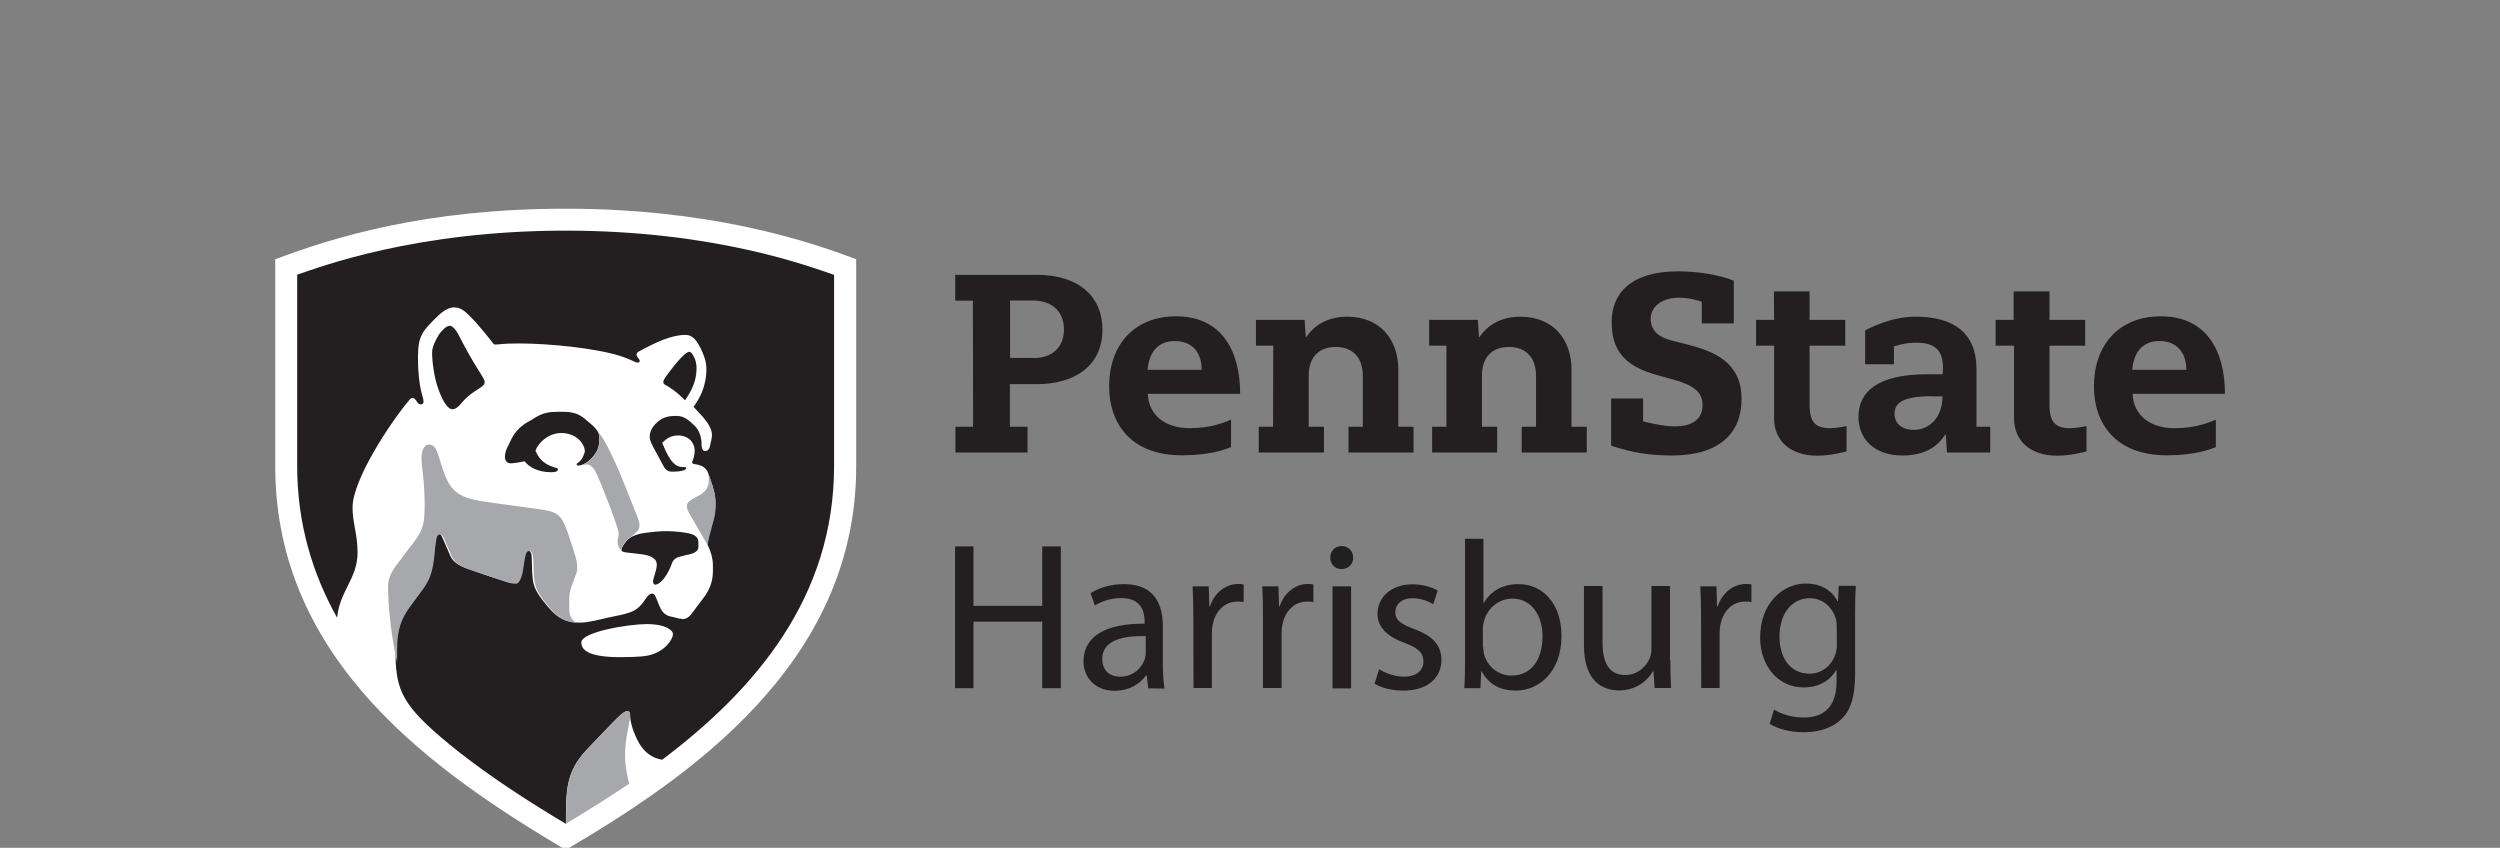 <?xml version="1.0" encoding="utf-8"?>
<!-- Generator: Adobe Illustrator 22.1.0, SVG Export Plug-In . SVG Version: 6.00 Build 0)  -->
<svg version="1.1" id="Layer_1" xmlns="http://www.w3.org/2000/svg" xmlns:xlink="http://www.w3.org/1999/xlink" x="0px" y="0px"
	 viewBox="0 0 1345.2 456.2" style="enable-background:new 0 0 1345.2 456.2;" xml:space="preserve">
<rect x="0" y="0" width="1345.2" height="456.2" fill="#808080" stroke="none"/>
<style type="text/css">
	.st0{display:none;}
	.st1{display:inline;opacity:1;}
	.st2{display:inline;opacity:1;enable-background:new    ;}
	.st3{opacity:1;}
	.st4{fill:#FFFFFF;}
	.st5{fill:#231F20;}
	.st6{fill:#A6A8AB;}
</style>
<g id="Calque_1" class="st0">
	<g class="st1">
		<path d="M187.4,285.5c9.2,32,16.7,41.7,20,47.7s23.8,26.1,23.8,26.1s51.3,43.8,103.3,31.5s67.8-30.3,67.8-30.3
			c9-4.8,41.5-39.5,41.5-39.5l-49.2-56c0,0-37,43.3-60.8,48.8s-38-5-38-5s-22.3-8.3-29-34.8s3.5-41.8,3.5-41.8s1-3.7,16.5-19.7
			s43-12,43-12c-16-9.8-20.8-11-20.8-11c-33.3-12.3-63.3-4-63.3-4s-33.9,5.5-50.6,46.2C195.1,231.7,181.3,266.4,187.4,285.5z"/>
		<path d="M188.9,230.5c0,0,5.5-37,53.5-56s95,17.5,95,17.5l30.8,29c0,0,89.7,103,120.7,133s63.5,34.5,63.5,34.5s35.5,9.5,76.5-5.5
			s55.5-39,55.5-39s29-34,30-74.5c0,0-9.3,28.8-31.5,40.3s-36.8,21.3-90,14.5c0,0-19.8-4.3-33.8-12.8s-33.3-27.3-33.3-27.3
			s-19.3-18.8-37-40.8s-45.3-56.8-45.3-56.8s-52.2-54.3-106.5-60.5s-90,18.8-90,18.8S195.4,177.3,188.9,230.5z"/>
		<path d="M457.4,189.5l49.5,62c0,0,43.5-53.5,74-51s38.5,16.5,38.5,16.5s16.5,16.2,17.5,41.4s-21.9,47.7-39,55.1
			c0,0,36.9,7.7,70.5-6.5s47-52,46-67.5c0,0-42.7-3.2-55.7-39.2s4-48.7,2-50s-34.3-27.8-90.7-25.1
			C513.8,128,458.4,183.7,457.4,189.5z"/>
	</g>
	<g class="st2">
		<path d="M681.4,210c-0.5,0-0.9-0.5-0.9-1v-50.8c0-0.3,0.3-0.7,0.6-0.7h12c0.5,0,0.8,0.3,0.8,0.7v50.9c0,0.4-0.3,0.9-0.8,0.9H681.4
			L681.4,210z"/>
		<path d="M696.7,158.4c0-0.5,0.4-0.9,0.8-0.9h11.8c0.5,0,0.8,0.3,1,0.8l4.2,15.8c0.1,0.6,0.3,0.8,0.5,0.8s0.4-0.3,0.4-0.9v-15.6
			c0-0.5,0.3-0.9,0.8-0.9h10.5c0.6,0,0.9,0.5,0.9,1v50.6c0,0.5-0.3,0.9-0.8,0.9h-13.1c-0.3,0-0.7-0.3-0.8-0.7l-3.1-12.6
			c-0.1-0.7-0.4-1-0.6-1s-0.4,0.3-0.4,1v12.4c0,0.5-0.4,0.9-0.9,0.9h-10.6c-0.4,0-0.7-0.4-0.7-1L696.7,158.4L696.7,158.4z"/>
		<path d="M730.5,158.5c0-0.5,0.3-1,0.8-1h25.2c0.5,0,0.8,0.4,0.8,0.8v12.2c0,0.5-0.4,0.9-0.9,0.9h-11.3c-0.4,0-0.8,0.3-0.8,0.8v4.2
			c0,0.4,0.2,0.6,0.7,0.6h5.3c0.3,0,0.8,0.3,0.8,0.7v12.7c0,0.4-0.3,0.8-0.8,0.8H745c-0.3,0-0.7,0.5-0.7,0.9v17c0,0.6-0.4,1-0.9,1
			h-12.2c-0.4,0-0.8-0.4-0.8-0.9L730.5,158.5L730.5,158.5z"/>
		<path d="M760.8,210c-0.5,0-0.9-0.5-0.9-1v-50.8c0-0.3,0.3-0.7,0.6-0.7h12c0.5,0,0.8,0.3,0.8,0.7v50.9c0,0.4-0.3,0.9-0.8,0.9H760.8
			L760.8,210z"/>
		<path d="M776.1,158.4c0-0.5,0.4-0.9,0.8-0.9h11.8c0.5,0,0.8,0.3,1,0.8l4.2,15.8c0.1,0.6,0.3,0.8,0.5,0.8s0.4-0.3,0.4-0.9v-15.6
			c0-0.5,0.3-0.9,0.8-0.9h10.5c0.6,0,0.9,0.5,0.9,1v50.6c0,0.5-0.3,0.9-0.8,0.9h-13.1c-0.3,0-0.7-0.3-0.8-0.7l-3.1-12.6
			c-0.1-0.7-0.4-1-0.6-1c-0.2,0-0.4,0.3-0.4,1v12.4c0,0.5-0.4,0.9-0.9,0.9h-10.6c-0.4,0-0.7-0.4-0.7-1L776.1,158.4L776.1,158.4z"/>
		<path d="M810.8,210c-0.5,0-0.9-0.5-0.9-1v-50.8c0-0.3,0.3-0.7,0.6-0.7h12c0.5,0,0.8,0.3,0.8,0.7v50.9c0,0.4-0.4,0.9-0.8,0.9H810.8
			L810.8,210z"/>
		<path d="M835.5,210c-0.5,0-1-0.4-1-1v-36.5c0-0.5-0.4-0.8-0.9-0.8h-7c-0.4,0-0.9-0.6-0.9-1v-12.5c0-0.4,0.2-0.7,0.6-0.7h30
			c0.5,0,0.9,0.3,0.9,0.8v12.3c0,0.6-0.4,1-1,1h-7c-0.5,0-0.8,0.4-0.8,1v36.5c0,0.5-0.4,0.9-1,0.9H835.5z"/>
		<path d="M859.7,158.4c0-0.4,0.4-0.9,0.9-0.9h24.9c0.4,0,0.7,0.4,0.7,0.8v12.6c0,0.4-0.3,0.7-0.8,0.7h-11.7c-0.3,0-0.5,0.2-0.5,0.5
			v3.9c0,0.3,0.3,0.5,0.5,0.5h5.5c0.3,0,0.5,0.2,0.5,0.5v12.7c0,0.3-0.3,0.6-0.6,0.6h-5.6c-0.3,0-0.5,0.2-0.5,0.6v4.1
			c0,0.3,0.2,0.5,0.4,0.5h12.1c0.5,0,0.8,0.3,0.8,0.7v13c0,0.4-0.4,0.8-0.8,0.8h-25.1c-0.4,0-0.8-0.4-0.8-0.9L859.7,158.4
			L859.7,158.4L859.7,158.4z"/>
	</g>
</g>
<g id="Layer_2_1_">
	<g class="st3">
		<g id="XMLID_336_">
			<g id="XMLID_350_">
				<path id="XMLID_351_" class="st4" d="M304.4,457.3c-69.2-41.1-156.3-100.8-156.3-206.4V139.5c31.9-12,81.1-27.2,156.3-27.2
					c76.1,0,128.2,16.5,156.3,27.2v111.4C460.8,357.3,370.1,418.6,304.4,457.3z"/>
			</g>
			<g id="XMLID_337_">
				<path id="XMLID_343_" class="st5" d="M351.4,313.1c0-2.4,2-6,2-9.3c0-3.9-4.7-5.2-8.5-5.6c-7.9-1.1-10.5-0.7-10.5-2.4
					c0-1.1,1-2.4,2.4-4.4c2.1-3,7.2-4.2,9.7-4.6c3.6-0.4,7.4-1,12-1c5.2,0,9.6,0.7,11.7,1.1c4.7,0.9,5.6,2.9,5.6,5
					c0,0.4,0,1.7,0,2.3c0,2.3-1.9,3.4-5.2,4.2c-0.9,0.1-2,0.4-2.6,0.6c-2.4,0.6-5.4,1-6.4,4c-2.3,6.6-6.3,11.7-9.2,11.6
					C351.9,314.4,351.4,313.9,351.4,313.1z M358.2,207.2c-0.3-0.1-1.3-0.6-1.3-1.6c0-1.1,0.9-2.3,2.6-4.6
					c3.9-5.3,9.3-11.7,11.3-11.7c1,0,1.6,0.7,2.7,2.9c0.7,1.3,1.3,3.6,1.3,5.7c0,7-2.4,11.9-6.2,17.5
					C366.9,213.7,363.5,210.2,358.2,207.2z M243.4,220.2c1.7,0,3.2-1.1,5.7-4.2c5.9-6.6,11.7-7.4,11.7-10.3c0-1.3-0.9-2.4-1.6-3.7
					c-6.3-9.9-9-15.2-12.7-22.3c-1.4-2.6-3.2-4.4-4.4-4.4c-2.1,0-4.4,2.6-5.9,4.7c-1.9,3.2-3.7,6.6-3.7,9.7c0,4.7,1.1,13.5,3.2,19.1
					C237.7,214.9,240.7,220.2,243.4,220.2z M314.7,243c0-4.2-4.6-10-12.6-10c-7.2,0-12.6,5.4-14,9.6c1.7,3.3,3.3,6.7,10.2,8.9
					c0.9,0.3,1.9,0.3,1.9,1c0,1.1-1.1,1.6-3.6,1.6c-7.7,0-12.3-3.2-14.3-5.9c-2,0.3-4.3,1-7.2,1.1c-2.4,0.1-3.4-1.4-3.4-3.6
					c0-1.4,0.4-2.9,1.1-4.6c0.4-0.9,0.9-1.9,1.3-2.6c1.1-2.3,3-7.6,10.2-11.6c0.9-0.4,3-1.7,4-2.4c4-2.3,7-2.9,11.7-2.9
					c0.4,0,3,0,3.4,0c5.7,0,8.6,1.6,11.2,3.7c5.2,4.3,7.9,6.6,7.9,9.9c0,3.6-0.1,6.3-3,10c-2.4,3.2-6,5.3-8.3,5.3
					c-0.7,0-0.9-0.3-0.9-0.7s0.6-0.7,1.1-1.1C313.4,247.3,314.2,244.6,314.7,243z M349.2,352.6c-1.3,0.3-4,1-15.6,1
					c-17.8,0-20.8-4.3-20.8-7.9c0-5.7,25.5-9.9,35.4-9.9c9.6,0,13.9,3.2,13.9,5.4C362,344.2,357.7,350.6,349.2,352.6z M246.9,404.6
					c18.5,14.5,38.2,27.1,57.6,38.7l0,0l0,0c0.1-17.3-0.4-27.6,11.3-40c4.7-5,9.6-10,14-14.6c3.3-3.4,6-6,7.6-6
					c1.1,0,1.6,0.6,1.6,2.1s0.7,7.3,4.3,14c4.4,8.5,10.9,9.6,13,10c50.4-38,92.5-87.5,92.5-158.1c0-38.8,0-102.8,0-102.8
					c-12.5-4.2-63.5-23.8-144.4-23.8s-132,19.5-144.5,23.7c0,0,0,64.2,0,102.8c0,31.1,8.2,58,21.5,81.8c1.3-14.3,11-21.1,11-35.1
					c0-9.7-2.7-16-2.7-24.2c0-14.9,20.1-45.4,30.4-57.7c0.3-0.4,1-1.3,1.9-1.3c0.7,0,1.3,0.6,1.7,1.1c1,1.6,1.6,2.4,2.6,2.4
					c1.1,0,1.6-0.6,1.6-1.6c0-2.6-3-6.9-3-23.8c0-11.7,2.7-14.3,10-21.5c1.3-1.3,5.4-5.3,9.3-5.3c4.3,0,6.4,2.6,9.2,5.3
					c4.6,4.6,10.9,12.7,11.9,14c0.3,0.4,0.6,0.7,1.1,0.7c2.1,0,3.9-0.6,12.9-0.6c16.5,0,41.4,2.6,54.3,6.7c6.6,2.1,8,3.6,9.7,3.6
					c0.9,0,0.9-0.6,0.9-1c0-0.9-1.7-2.1-1.7-3.3c0-0.7,0.6-1.3,1.1-1.6c9.6-5.2,17.8-9,25.2-9c4.3,0,6.4,3.7,8.3,7.4
					c1.4,2.9,3,6.7,3,10.7c0,10.2-3.9,16.3-6.9,20.6c1.4,1.6,3.6,3.9,4.9,5.3c2.3,2.7,5,6.3,5,9.9c0,1.6-0.7,4-1.1,6
					c-0.1,0.9-1,2.7-2.6,2.6c-1.4,0-1.7-1.6-1.9-2.9c0-0.3,0-0.9,0-1c0-2.9-0.9-6.9-3.6-9.6c-3.2-3.2-6-5.4-9.6-5.4
					c-0.1,0-1,0-1.3,0c-5.9,0-8.6,2.6-10.2,4.2c-1.7,1.7-3.2,4-3.2,7.2c0,1.7,1.1,3.9,2.9,7.2c1,1.9,3.4,6.4,4.7,8.7
					c1.1,2,2.7,2.7,4.3,2.7c4.2,0,7.7-0.6,7.7-1.9c0-0.3-0.1-0.6-0.7-0.6c-0.3,0-0.9,0-1.3,0c-5.4,0-8.3-6.9-10.9-13
					c2-2,4.4-4,8.6-4c5.3,0,8.9,3.6,8.9,8.3c0,2.3-0.7,4.3-1.1,5.2c-0.1,0.4-0.3,0.7-0.3,1c0,0.7,0.9,0.9,2.4,1.1
					c0.6,0.1,1.6,0.3,2.1,0.6c1.6,0.4,3.3,1.9,4,3.7c0.4,1.3,1.6,4.2,1.7,4.9c0.9,2.6,2.3,6.4,2.3,11.2c0,4.7-0.3,6.2-1.6,10.9
					c-1.7,6.2-2.4,8.5-2.7,11.7c0.6,1,0.6,1.3,0.9,2c0.9,2,2.1,5.4,2.1,9.3c0,1,0,3,0,3.2c0,6.2-2.4,10.9-5.2,14.5
					c-2,2.7-5,6.7-6.7,8.9c-1.1,1.3-2.6,2.3-4.2,2.3c-0.7,0-1.7-0.3-2.6-0.4c-1-0.3-3.2-0.9-4.2-1c-3.6-0.9-4.9-3.3-6.2-6.4
					c-0.1-0.4-0.7-1.9-0.9-2.3c-0.9-2.1-1.3-3.6-2.7-3.6c-1,0-2,0.7-3,2.1c-3.6,5.4-5.6,7.3-11.9,8.9c-2.1,0.6-6.7,1.4-9.2,2
					c-3.7,0.9-10.6,2.6-14.3,2.6c-0.9,0-1.7,0-2.6-0.1c-5.2-0.7-8.9-1.1-15.3-8.7c-8.9-10.6-8-12.2-8.5-26.5c0-1.6-0.6-3.6-2.3-3.6
					c-1.4,0-2.1,3-2.7,7.3c-0.6,5-1.9,10.3-4.3,10.3c-1.7,0-2.9-0.3-5.6-1.1c-3.3-1-11.3-3.7-15.5-5.2c-5.7-1.9-11.3-3.4-13.5-8.6
					c-1-2.4-3-6.9-4-9.2c-0.7-1.6-1.1-2.4-2.3-2.4c-1.6,0-1.9,1.9-2,3.3c-0.1,1.6-0.6,5.4-0.9,7.7c-0.9,10-2.9,14.2-7.2,19.8
					c-2,2.6-3.7,5.2-5.9,8c-4.4,5.9-7.2,11.9-7,23.3c0,0.7,0,5,0,6.9C213.9,373.5,218.2,381.8,246.9,404.6z"/>
				<path id="XMLID_338_" class="st6" d="M381.1,254.8L381.1,254.8c0.4,1.3,1.6,4.2,1.7,4.9c0.9,2.6,2.3,6.4,2.3,11.2
					c0,4.7-0.3,6.2-1.6,10.9c-1.7,6.2-2.4,8.5-2.7,11.7c-0.4-1-9.2-15.9-9.9-17.2c-0.7-1.3-1.3-2.4-1.3-3.9c0-1.6,0.7-2.4,2.6-3.6
					c1.1-0.7,2.6-1.6,3.6-2c4.4-2.3,5.6-5.2,5.6-8.2C381.5,257.3,381.3,256.1,381.1,254.8z M343.2,278.7c0.4,1.1,0.9,2.6,0.9,3.6
					c0,2.3-0.6,3-1.9,4.3c-0.7,0.7-1.6,1.4-2.3,2c-1.3,0.7-2.3,1.4-3.2,2.6c-1.4,2-2.4,3.3-2.4,4.4c0,0.4,0.1,0.7,0.4,0.9
					c-1.7-1.3-2.4-3.3-2.4-5c0-1.6,0.6-2.4,0.6-3.9c0-1.3-0.3-2.4-0.6-3.2c-2.4-8-6.4-17.6-9-24.2c-2.6-6.6-4.6-10.3-7.4-10.3
					c-1.6,0-3,0.7-4.7,0.7c2.3,0,5.9-2.1,8.3-5.3c2.9-3.7,3-6.4,3-10c0-1.4-0.6-2.9-1.9-4.3c3.6,3.7,6,8.5,8.5,13.8
					C334.7,256.3,339.2,269,343.2,278.7z M213.7,356.6c0-2,0-6.2,0-6.9c-0.1-11.3,2.6-17.3,7-23.3c2.1-2.9,4-5.4,5.9-8
					c4.3-5.6,6.2-9.9,7.2-19.8c0.1-2.3,0.6-6.2,0.9-7.7c0.1-1.4,0.6-3.3,2-3.3c1.1,0,1.6,0.9,2.3,2.4c1,2.3,2.9,6.7,4,9.2
					c2.3,5.2,7.7,6.6,13.5,8.6c4.3,1.4,12.3,4.2,15.5,5.2c2.7,0.9,3.9,1.1,5.6,1.1c2.4,0,3.7-5.3,4.3-10.3c0.6-4.3,1.1-7.3,2.7-7.3
					c1.7,0,2.1,2,2.3,3.6c0.6,14.3-0.4,15.9,8.5,26.5c6.4,7.7,10.2,8,15.3,8.7c-1.9-0.6-4.4-2.9-4.4-7.4c0-0.9,0-4.6,0-5.2
					c0-2.6,0.3-5.2,1.6-8.2c0.6-1.4,1.3-3.9,2-5.4c1.1-2.6,0.6-3.3,0.6-5.2c0-2-0.7-3.9-2.1-8.6c-0.9-2.4-1.9-5.9-2.9-8.7
					c-3.3-9-4.6-11.2-15.3-12.6c-3.4-0.4-18.6-2.6-21.8-3c-12-1.7-21.5-2.3-26.5-10.3c-5.9-9.6-5.3-21.5-10.9-21.5
					c-2.7,0-4.2,3-4.2,7.4c0,4.6,1.7,12,1.7,24.9c0,11.2-1,14.3-7.6,22.5c-1.7,2.1-4,5.3-5.4,7.2c-4.9,6.2-7,9.6-6.7,16.6
					C209.4,336,212.2,349.6,213.7,356.6z M336.7,399.7c0.4-4.4,2.4-12,2.4-15l0,0c0-1.6-0.6-2.1-1.6-2.1c-1.6,0-4.3,2.6-7.6,6
					c-4.4,4.6-9.3,9.6-14,14.6c-11.7,12.3-11.2,22.5-11.3,40l0,0c13-7.9,25.1-15.5,33.9-21.5C336.9,414.5,335.7,409.3,336.7,399.7z"
					/>
			</g>
		</g>
		<path class="st5" d="M523.5,161.8H514v-13.9h44c23.1,0,35.2,12.2,35.2,29.4c0,20.5-16.2,29.4-35.2,29.4h-14.6v22.9h9.5v13.9h-38.8
			v-13.9h9.5L523.5,161.8L523.5,161.8z M556,192.7c10,0,16.5-5.7,16.5-15.5c0-8.9-5.7-15.5-16.8-15.5h-12.2v30.9H556V192.7z
			 M617.6,212.1c0.6,11.3,9.3,18.3,22.6,18.3c11.7,0,19.1-3.3,22.2-4.6v14.8c-2.9,1.1-10.9,4.4-26.4,4.4
			c-27.6,0-39.2-17.2-39.2-37.1c0-22.3,13.5-37.7,36-37.7c24.6,0,34.5,18.6,34.5,41.7h-49.7V212.1L617.6,212.1z M646.6,199
			c0-9.9-5.6-15.5-14.5-15.5c-8.7,0-13.8,5.7-14.6,15.5H646.6z M1147.5,212.1c0.6,11.3,9.3,18.3,22.6,18.3c11.7,0,19.1-3.3,22.2-4.6
			v14.8c-2.9,1.1-10.9,4.4-26.4,4.4c-27.6,0-39.2-17.2-39.2-37.1c0-22.3,13.5-37.7,36-37.7c24.6,0,34.5,18.6,34.5,41.7h-49.7
			L1147.5,212.1L1147.5,212.1z M1176.4,199c0-9.9-5.6-15.5-14.5-15.5c-8.7,0-13.8,5.7-14.6,15.5H1176.4z M685.1,186h-9.3v-13.9H702
			l0.6,9.3h0.3c1.3-2,7.4-11,21.9-11c18.2,0,27.6,12.7,27.6,28.5v30.7h8.2v13.9h-35v-13.9h7.7v-27.4c0-10-5.6-15.5-14.6-15.5
			c-8.2,0-14.5,4.6-14.5,15.5v27.4h8.2v13.9h-35.1v-13.9h7.7L685.1,186L685.1,186z M778.3,186H769v-13.9h26.2l0.6,9.3h0.3
			c1.3-2,7.4-11,21.9-11c18.2,0,27.6,12.7,27.6,28.5v30.7h8.2v13.9h-35v-13.9h7.7v-27.4c0-10-5.6-15.5-14.6-15.5
			c-8.2,0-14.5,4.6-14.5,15.5v27.4h8.2v13.9h-35v-13.9h7.7L778.3,186L778.3,186z M1083.6,156.8h19.2v15.3h19.2V186h-19.2v31.8
			c0,9.6,3.3,12.6,11.3,12.6c3,0,7-0.9,8.6-1.1v13.6c-1.6,0.4-8.6,2.3-15.8,2.3c-14,0-23.2-7.6-23.2-20.2v-39h-9.9v-13.9h9.7v-15.3
			L1083.6,156.8L1083.6,156.8z M954.5,156.8h19.2v15.3h19.2V186h-19.2v31.8c0,9.6,3.3,12.6,11.3,12.6c3,0,7-0.9,8.6-1.1v13.6
			c-1.6,0.4-8.6,2.3-15.8,2.3c-14,0-23.2-7.6-23.2-20.2v-39h-9.7v-13.9h9.7L954.5,156.8L954.5,156.8L954.5,156.8z M1045.5,198
			c0-9.9-4.7-13.6-14.5-13.6c-6.2,0-10.6,1.6-11.9,2v9.6h-15.5v-18.2c2.6-1.4,14-7.4,27.1-7.4c19.9,0,32.8,8.2,32.8,28.1
			c0,11.7,0,31.1,0,31.1h7.4v13.9h-23.3l-0.6-9.7h-0.3c-1.4,2-6.6,11.3-22.8,11.3c-16.2,0-23.9-9.6-23.9-20.8
			c0-13.6,10.5-22.9,36.7-22.9c1.1,0,7.4,0,8.6,0L1045.5,198L1045.5,198z M1039.9,213.2c-15.6,0-20.5,3.3-20.5,9.5
			c0,4.3,3,8.6,10.5,8.6c7.6,0,15.3-6,15.3-18h-5.3V213.2z M916,162.5c-1.4-0.6-7-2.3-12.2-2.3c-11.2,0-15.6,6-15.6,11.3
			c0,7,5.2,10.2,11.2,11.7l9.5,2.4c13.3,3.6,28.2,9.2,28.2,29.1c0,18.2-11.7,30.4-37.5,30.4c-10,0-20.3-1.1-32.7-5.3v-25.4h17.2
			v12.3c2.7,0.7,10.5,2.7,17,2.7c10.2,0,15-4.3,15-11.5c0-6-3.4-10.3-15.6-13.6l-8.2-2.3c-18.8-5-25.1-14-25.1-28.8
			c0-15.2,10.2-27.2,35.8-27.2c11,0,22.1,1.9,29.9,5v23h-17.2v-11.5H916z M523.8,294v32h37v-32h10v76.3h-10v-35.8h-37v35.8h-9.9V294
			H523.8z M617.9,370.4l-0.9-6.9h-0.4c-3,4.3-8.9,8.2-16.8,8.2c-11.2,0-16.8-7.9-16.8-15.8c0-13.3,11.7-20.5,32.9-20.3v-1.1
			c0-4.6-1.3-12.7-12.5-12.7c-5.2,0-10.5,1.6-14.3,4l-2.3-6.6c4.6-3,11-4.9,18-4.9c16.8,0,20.9,11.5,20.9,22.5v20.5
			c0,4.7,0.3,9.5,0.9,13.2L617.9,370.4L617.9,370.4z M616.3,342.3c-10.9-0.3-23.2,1.7-23.2,12.3c0,6.4,4.3,9.5,9.5,9.5
			c7.2,0,11.6-4.6,13.3-9.2c0.3-1,0.6-2.1,0.6-3.2v-9.5h-0.2L616.3,342.3L616.3,342.3z M642.1,332.5c0-6.4-0.1-12-0.4-17h8.7
			l0.3,10.7h0.4c2.4-7.3,8.5-12,15.2-12c1.1,0,1.9,0.1,2.9,0.3v9.5c-1-0.3-2-0.3-3.4-0.3c-7,0-12,5.3-13.3,12.7
			c-0.3,1.3-0.4,3-0.4,4.6v29.2h-9.9L642.1,332.5L642.1,332.5z M679.6,332.5c0-6.4-0.1-12-0.4-17h8.7l0.3,10.7h0.4
			c2.4-7.3,8.5-12,15.2-12c1.1,0,1.9,0.1,2.9,0.3v9.5c-1-0.3-2-0.3-3.4-0.3c-7,0-12,5.3-13.3,12.7c-0.3,1.3-0.4,3-0.4,4.6v29.2h-10
			V332.5L679.6,332.5z M728.1,300c0.1,3.4-2.4,6.2-6.3,6.2c-3.6,0-6-2.7-6-6.2c0-3.6,2.6-6.2,6.2-6.2
			C725.6,293.9,728.1,296.6,728.1,300z M717,370.4v-54.9h10v54.9H717z M742.1,360.1c3,1.9,8.2,4,13.2,4c7.3,0,10.6-3.6,10.6-8.2
			c0-4.7-2.9-7.3-10.2-10c-9.9-3.6-14.5-8.9-14.5-15.5c0-8.9,7.2-16,18.9-16c5.6,0,10.5,1.6,13.5,3.4l-2.4,7.3
			c-2.1-1.3-6.2-3.2-11.2-3.2c-5.9,0-9.2,3.4-9.2,7.4c0,4.6,3.3,6.6,10.5,9.3c9.5,3.6,14.3,8.5,14.3,16.5c0,9.6-7.4,16.5-20.5,16.5
			c-6,0-11.6-1.4-15.5-3.7L742.1,360.1z M787.9,370.4c0.3-3.7,0.4-9.3,0.4-14.2v-66.3h9.9v34.4h0.3c3.6-6.2,9.9-10,18.6-10
			c13.6,0,23.2,11.3,23.1,27.9c0,19.6-12.3,29.4-24.6,29.4c-7.9,0-14.3-3-18.3-10.3H797l-0.4,9H788v0.1L787.9,370.4L787.9,370.4z
			 M798.1,348.3c0,1.3,0.3,2.4,0.4,3.6c1.9,6.9,7.7,11.6,14.9,11.6c10.5,0,16.6-8.5,16.6-21.1c0-11-5.7-20.3-16.3-20.3
			c-6.7,0-13.2,4.6-15.2,12.2c-0.3,1.1-0.6,2.4-0.6,4v10L798.1,348.3L798.1,348.3z M898.8,355.3c0,5.7,0.1,10.6,0.4,14.9h-8.9
			l-0.6-8.9h-0.3c-2.6,4.4-8.5,10.2-18.2,10.2c-8.6,0-18.9-4.7-18.9-24.1v-32.1h10v30.4c0,10.5,3.2,17.5,12.2,17.5
			c6.7,0,11.3-4.6,13.2-9c0.6-1.4,0.9-3.3,0.9-5.2v-33.7h10v40L898.8,355.3L898.8,355.3z M915.3,332.5c0-6.4-0.1-12-0.4-17h8.7
			l0.3,10.7h0.4c2.4-7.3,8.5-12,15.2-12c1.1,0,1.9,0.1,2.9,0.3v9.5c-1-0.3-2-0.3-3.4-0.3c-7,0-12,5.3-13.3,12.7
			c-0.3,1.3-0.4,3-0.4,4.6v29.2h-9.9L915.3,332.5L915.3,332.5z M998.6,315.5c-0.3,4-0.4,8.5-0.4,15v31.8c0,12.6-2.4,20.3-7.9,25.1
			c-5.3,5-13,6.6-19.9,6.6c-6.6,0-13.8-1.6-18.2-4.6l2.4-7.6c3.6,2.3,9.3,4.3,16,4.3c10.2,0,17.6-5.3,17.6-19.2v-6.2h-0.3
			c-3,5.2-8.9,9.2-17.5,9.2c-13.6,0-23.3-11.6-23.3-26.8c0-18.6,12.2-29.1,24.6-29.1c9.5,0,14.8,5,17,9.5h0.3l0.4-8.3h9v0.3
			L998.6,315.5L998.6,315.5z M988.3,337.1c0-1.7-0.1-3.2-0.6-4.6c-1.9-5.7-6.7-10.6-13.9-10.6c-9.5,0-16.3,8-16.3,20.8
			c0,10.7,5.4,19.8,16.2,19.8c6.2,0,11.6-3.9,13.8-10.2c0.6-1.7,0.9-3.6,0.9-5.3L988.3,337.1L988.3,337.1z"/>
	</g>
</g>
</svg>
